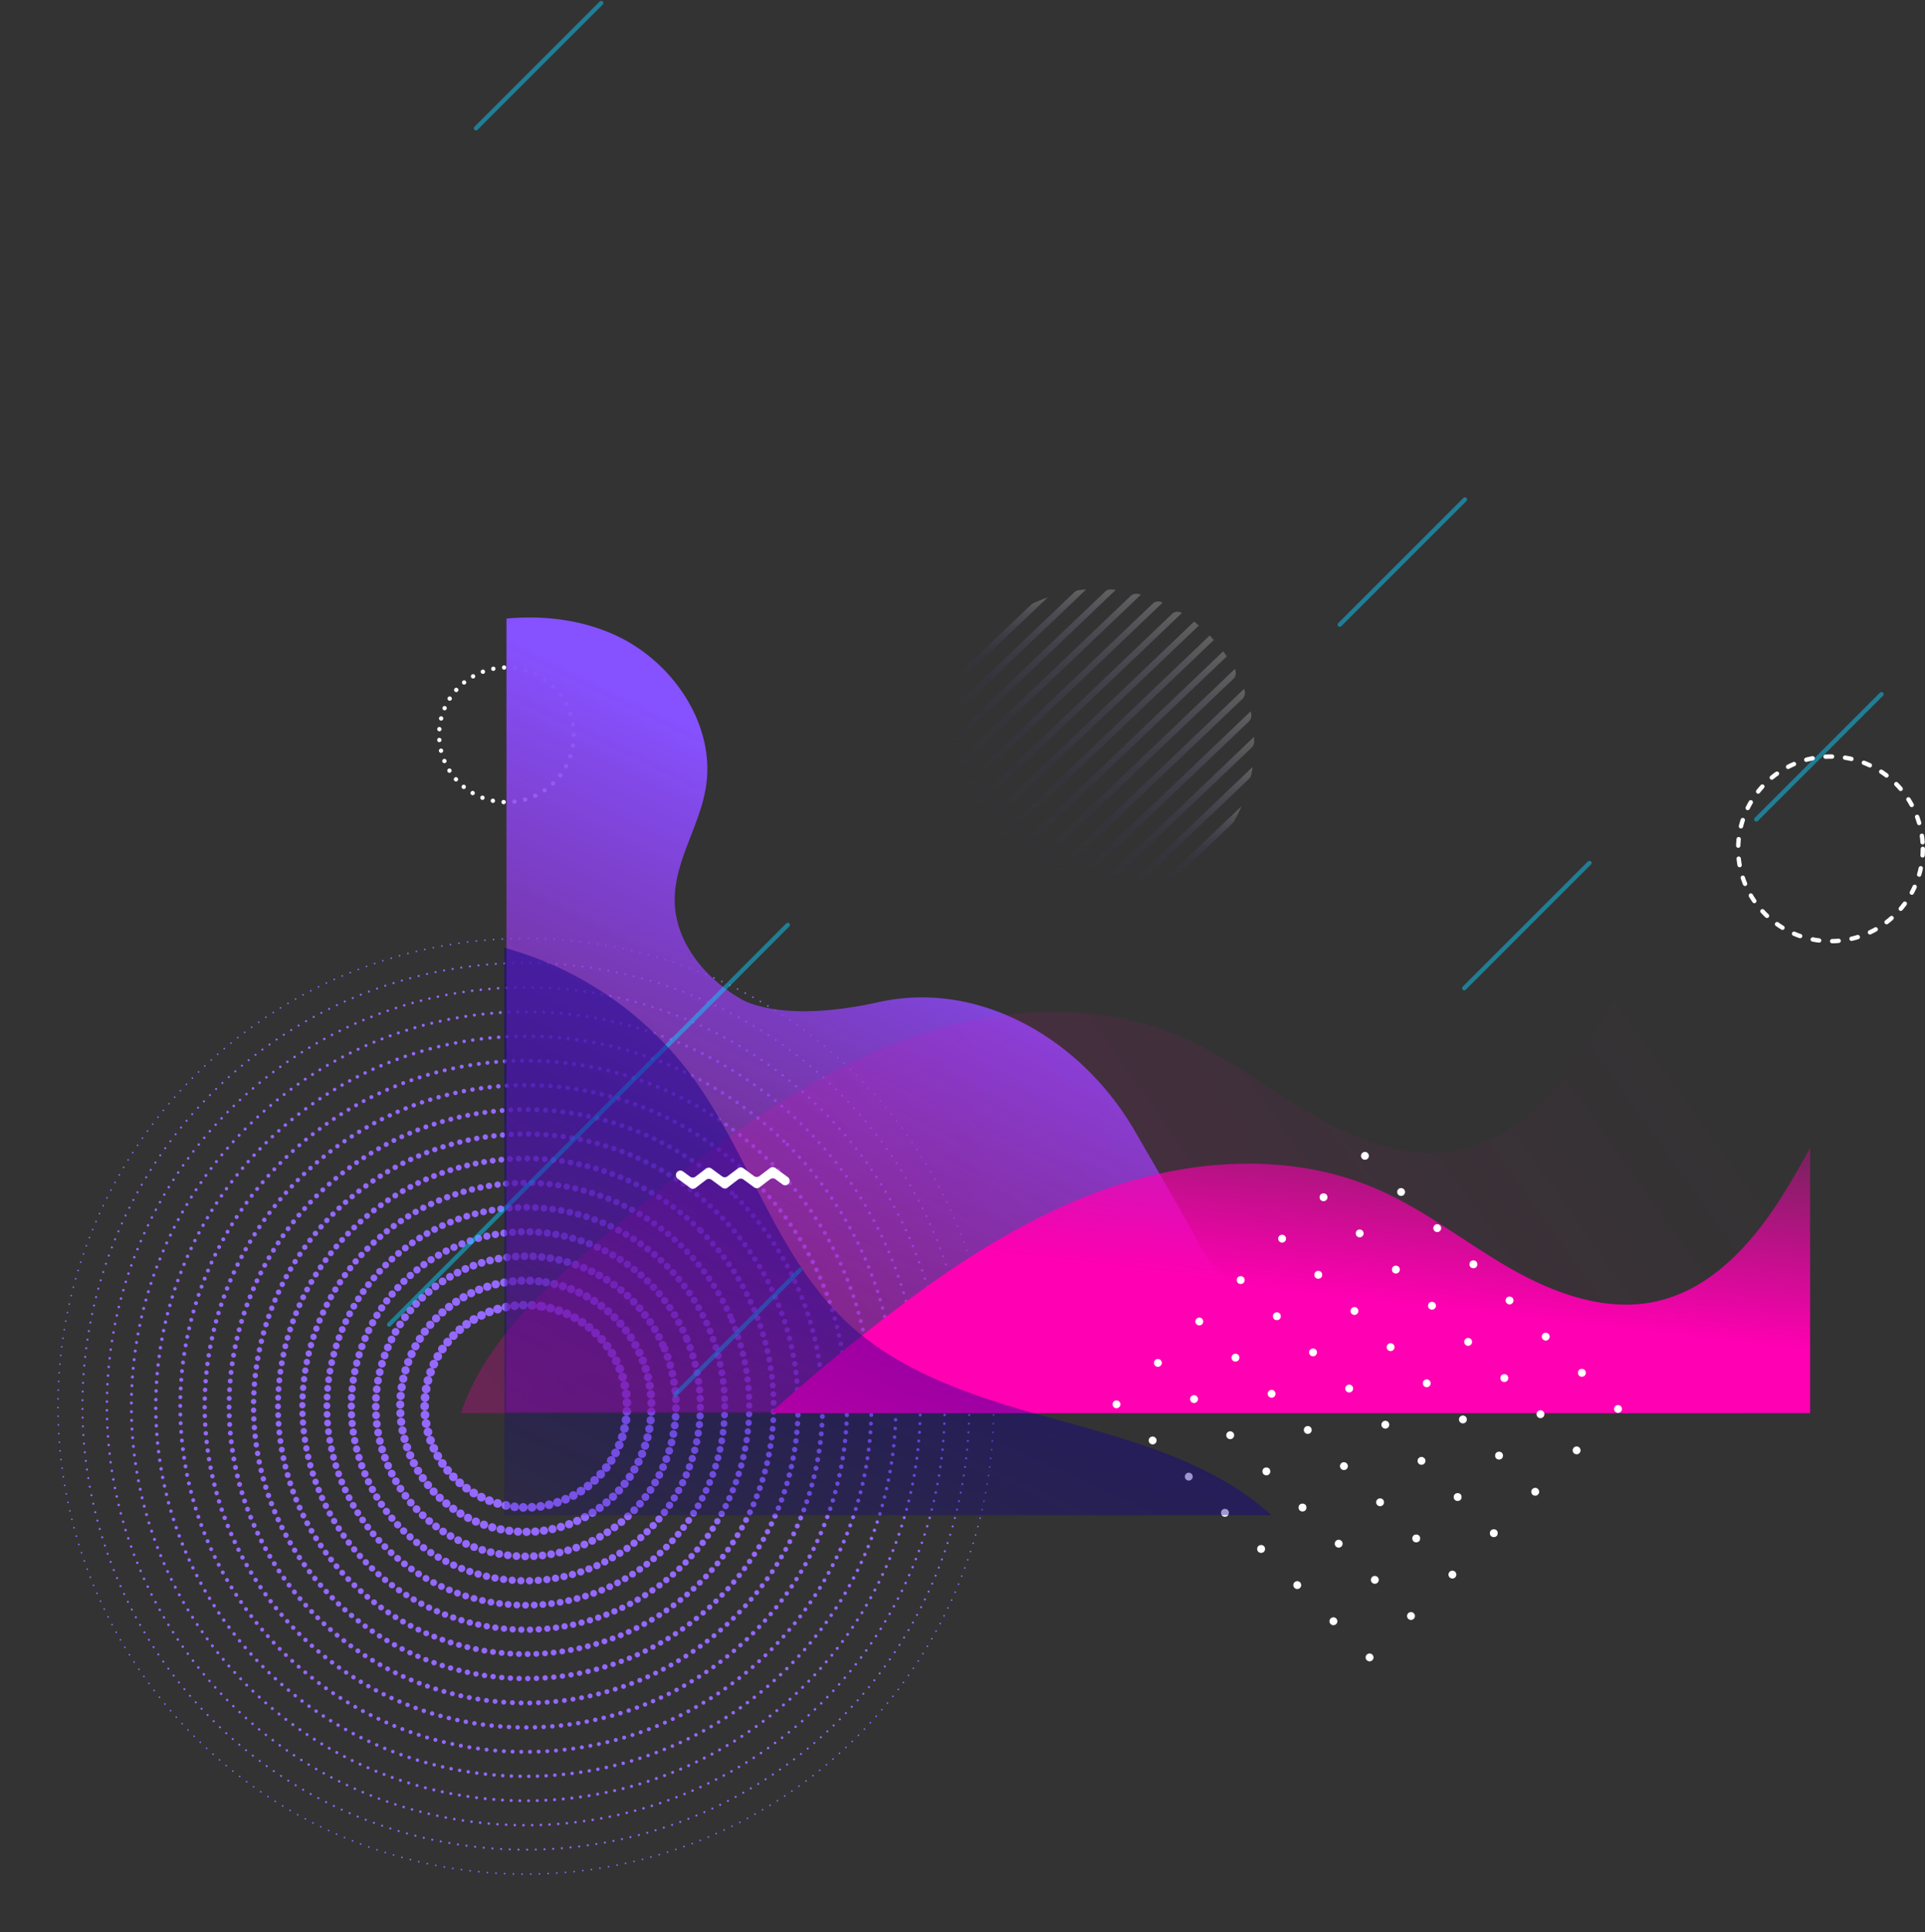 <svg xmlns="http://www.w3.org/2000/svg" xmlns:xlink="http://www.w3.org/1999/xlink" width="886.143" height="889.39" viewBox="0 0 886.143 889.39"><rect x="0" y="0" width="886.143" height="889.39" fill="#333333" stroke="none"/><defs><style>.a,.aa,.b,.c,.d,.e,.f,.g,.h,.i,.j,.k,.l,.m,.n,.o,.p,.s,.y{fill:none;stroke-linecap:round;stroke-linejoin:round;}.a,.b,.c,.d,.e,.f,.g,.h,.i,.j,.k,.l,.m,.n,.o,.p{stroke:#9568ff;stroke-dasharray:0 4;}.a{stroke-width:0.75px;}.b{stroke-width:0.967px;}.c{stroke-width:1.183px;}.d{stroke-width:1.4px;}.e{stroke-width:1.617px;}.f{stroke-width:1.833px;}.g{stroke-width:2.05px;}.h{stroke-width:2.267px;}.i{stroke-width:2.483px;}.j{stroke-width:2.7px;}.k{stroke-width:2.917px;}.l{stroke-width:3.133px;}.m{stroke-width:3.35px;}.n{stroke-width:3.567px;}.o{stroke-width:3.783px;}.p{stroke-width:4px;}.q{opacity:0.23;}.r{fill:url(#a);}.aa,.s{stroke:#fff;}.aa,.s,.y{stroke-width:2px;}.s{stroke-dasharray:0 5;}.t{fill:url(#p);}.u{opacity:0.32;fill:url(#q);}.v{fill:url(#r);}.w{fill:#fff;}.x{opacity:0.49;isolation:isolate;}.y{stroke:#0bccfc;}.z{opacity:0.48;fill:url(#s);}.aa{stroke-dasharray:3 6;}</style><linearGradient id="a" y1="0.5" x2="1" y2="0.5" gradientUnits="objectBoundingBox"><stop offset="0" stop-color="#fff"/><stop offset="0.214" stop-color="#cabeeb" stop-opacity="0.714"/><stop offset="0.425" stop-color="#9b84da" stop-opacity="0.459"/><stop offset="0.616" stop-color="#7657cd" stop-opacity="0.263"/><stop offset="0.781" stop-color="#5c37c3" stop-opacity="0.118"/><stop offset="0.914" stop-color="#4b23be" stop-opacity="0.031"/><stop offset="1" stop-color="#461cbc" stop-opacity="0"/></linearGradient><linearGradient id="p" x1="0.562" y1="0.409" x2="-0.265" y2="1.634" gradientUnits="objectBoundingBox"><stop offset="0" stop-color="#8651ff"/><stop offset="0.49" stop-color="#971dac" stop-opacity="0.443"/><stop offset="0.731" stop-color="#6b1cb5" stop-opacity="0.204"/><stop offset="0.907" stop-color="#501cba" stop-opacity="0.055"/><stop offset="1" stop-color="#461cbc" stop-opacity="0"/></linearGradient><linearGradient id="q" x1="-0.201" y1="0.859" x2="0.973" y2="0.5" gradientUnits="objectBoundingBox"><stop offset="0" stop-color="#ff00b2"/><stop offset="0.082" stop-color="#ff00b2" stop-opacity="0.89"/><stop offset="0.327" stop-color="#ff00b2" stop-opacity="0.569"/><stop offset="0.55" stop-color="#ff00b2" stop-opacity="0.329"/><stop offset="0.743" stop-color="#ff00b2" stop-opacity="0.149"/><stop offset="0.9" stop-color="#ff00b2" stop-opacity="0.039"/><stop offset="1" stop-color="#ff00b2" stop-opacity="0"/></linearGradient><linearGradient id="r" x1="0.219" y1="0.415" x2="0.732" y2="-0.742" gradientUnits="objectBoundingBox"><stop offset="0" stop-color="#ff00b2"/><stop offset="0.55" stop-color="#ff00b2" stop-opacity="0.329"/><stop offset="0.743" stop-color="#ff00b2" stop-opacity="0.149"/><stop offset="0.9" stop-color="#ff00b2" stop-opacity="0.039"/><stop offset="1" stop-color="#ff00b2" stop-opacity="0"/></linearGradient><linearGradient id="s" x1="0.26" y1="0.367" x2="-0.326" y2="1.321" gradientUnits="objectBoundingBox"><stop offset="0" stop-color="#12008d"/><stop offset="1" stop-color="#12008d" stop-opacity="0"/></linearGradient></defs><g transform="translate(233.143 -149.753)"><g transform="translate(-717.444 153.873)"><circle class="a" cx="215.36" cy="215.36" r="215.36" transform="translate(510.995 427.856)"/><circle class="b" cx="204.108" cy="204.108" r="204.108" transform="translate(522.247 439.108)"/><circle class="c" cx="192.855" cy="192.855" r="192.855" transform="translate(533.5 450.361)"/><circle class="d" cx="181.602" cy="181.602" r="181.602" transform="translate(544.753 461.613)"/><circle class="e" cx="170.35" cy="170.35" r="170.35" transform="translate(485.444 643.216) rotate(-45)"/><circle class="f" cx="159.097" cy="159.097" r="159.097" transform="translate(567.258 484.118)"/><circle class="g" cx="147.845" cy="147.845" r="147.845" transform="translate(578.51 495.371)"/><circle class="h" cx="136.592" cy="136.592" r="136.592" transform="translate(533.184 643.216) rotate(-45)"/><circle class="i" cx="125.34" cy="125.34" r="125.34" transform="translate(601.015 517.876)"/><circle class="j" cx="114.087" cy="114.087" r="114.087" transform="translate(565.011 643.216) rotate(-45)"/><circle class="k" cx="102.835" cy="102.835" r="102.835" transform="translate(591.995 587.562) rotate(-22.5)"/><circle class="l" cx="91.582" cy="91.582" r="91.582" transform="translate(634.773 551.634)"/><circle class="m" cx="80.33" cy="80.33" r="80.33" transform="translate(621.399 599.742) rotate(-22.5)"/><circle class="n" cx="69.077" cy="69.077" r="69.077" transform="matrix(0.924, -0.383, 0.383, 0.924, 636.102, 605.832)"/><circle class="o" cx="57.824" cy="57.824" r="57.824" transform="translate(660.015 691.031) rotate(-80.783)"/><circle class="p" cx="46.572" cy="46.572" r="46.572" transform="matrix(0.16, -0.987, 0.987, 0.16, 672.925, 681.726)"/></g><g class="q" transform="translate(775.558 325.371) rotate(90)"><path class="r" d="M103.374,485.53c-.075.167-.15.334-.224.5a3.773,3.773,0,0,0,.733,4.115L190.5,580.915a3.77,3.77,0,0,0,4.077.925c.171-.065.342-.133.512-.2Z" transform="translate(-1.592 -12.044)"/><path class="r" d="M109.51,474.151l-.016.025a3.677,3.677,0,0,0,.445,4.509l91.055,95.421a3.676,3.676,0,0,0,4.483.655l.026-.014Z" transform="translate(-2.945 -9.514)"/><path class="r" d="M116.568,464.086c-.61.724-1.214,1.453-1.8,2.2l97.836,102.528c.775-.546,1.531-1.115,2.283-1.691Z" transform="translate(-4.246 -7.276)"/><path class="r" d="M95.912,513.261q-.114,1.041-.2,2.09a3.742,3.742,0,0,0,1.037,2.872L166.766,591.6a3.738,3.738,0,0,0,2.82,1.17q1.052-.035,2.1-.1Z" transform="translate(-0.006 -18.209)"/><path class="r" d="M100.45,553.6a70.524,70.524,0,0,0,2.666,6.582,3.906,3.906,0,0,0,.715,1.044L134.1,592.953a3.852,3.852,0,0,0,1.009.763,70.773,70.773,0,0,0,6.451,2.971Z" transform="translate(-1.062 -27.178)"/><path class="r" d="M98.7,498.43q-.166.591-.323,1.187a3.782,3.782,0,0,0,.943,3.548l79.853,83.682a3.779,3.779,0,0,0,3.5,1.108q.6-.127,1.2-.266Z" transform="translate(-0.575 -14.912)"/><path class="r" d="M95.675,530.772c.09,1.152.218,2.293.367,3.427a3.781,3.781,0,0,0,1.02,2.11l55.535,58.2a3.78,3.78,0,0,0,2.06,1.116c1.126.2,2.259.383,3.405.528Z" transform="translate(0 -22.102)"/><path class="r" d="M134.658,447.549q-1.174.81-2.31,1.664l98.191,102.9q.905-1.1,1.768-2.23Z" transform="translate(-8.153 -3.6)"/><path class="r" d="M206.316,434a3.781,3.781,0,0,0-2-1.109q-1.745-.341-3.521-.6l60.966,63.89q-.173-1.785-.43-3.544a3.773,3.773,0,0,0-1.014-2.053Z" transform="translate(-23.37 -0.208)"/><path class="r" d="M231.984,443.073a3.95,3.95,0,0,0-.9-.7,71.591,71.591,0,0,0-7-3.486l38.58,40.43a71.925,71.925,0,0,0-3.155-7.153,3.927,3.927,0,0,0-.661-.929Z" transform="translate(-28.55 -1.673)"/><path class="r" d="M187.925,432.53a3.738,3.738,0,0,0-2.765-1.171q-1.094.019-2.181.072l74.826,78.414q.1-1.083.174-2.175a3.74,3.74,0,0,0-1.041-2.817Z" transform="translate(-19.41)"/><path class="r" d="M159.22,437.988a3.752,3.752,0,0,0-4.015-.954q-.292.108-.582.22l91.238,95.614q.125-.286.247-.572a3.754,3.754,0,0,0-.764-4.055Z" transform="translate(-13.106 -1.211)"/><path class="r" d="M147.369,443.38a3.687,3.687,0,0,0-4.457-.678l-.058.032L238.55,543.017h0a3.771,3.771,0,0,0-.479-4.586Z" transform="translate(-10.489 -2.419)"/><path class="r" d="M223.913,558.831,125.049,455.226q-1.044.948-2.053,1.932l98.89,103.633Q222.92,559.832,223.913,558.831Z" transform="translate(-6.074 -5.306)"/><path class="r" d="M172.579,434.2a3.777,3.777,0,0,0-3.454-1.117q-.631.125-1.258.262l84.486,88.538q.166-.62.321-1.244a3.78,3.78,0,0,0-.955-3.5Z" transform="translate(-16.05 -0.367)"/></g><circle class="s" cx="31" cy="31" r="31" transform="translate(-31 457)"/><path class="t" d="M492.648,456c-20.88-27.078-53.45-45.49-87.789-45.584-14.806-.041-29.586,2.869-44.347,1.719A81.846,81.846,0,0,1,306.649,385.6s-9.468-17.842-33.692-59.368S202.015,257.018,155.3,267.4s-63.9-1.768-63.9-1.768c-16.166-9.477-29.638-25.922-29.954-44.658-.3-18.047,11.249-34.152,14.267-51.947,4.963-29.256-15.326-58.909-42.455-70.934C17.83,91.254.867,89.306-16,90.828V456Z" transform="translate(16 343.658)"/><g transform="translate(-27 528.979)"><path class="u" d="M-110.667,406.021H510.267V142.829c-1.863-1.654-3.7-3.327-5.53-4.994l-2.984-3.116c-16.213,8.479-32.648,17.114-45.98,29.644-19.943,18.743-31.308,44.559-45.442,68s-33.571,46.373-60.288,52.308c-23,5.11-46.919-3.508-67.354-15.241s-39.066-26.723-60.64-36.2c-38.062-16.725-82.47-14.656-121.9-1.477S25.561,268.418-7.3,293.89q-26.231,20.334-50.931,42.546c-21.712,19.525-43.6,42.686-52.439,69.585" transform="translate(116.667 -134.72)"/><path class="v" d="M587.58,348.262c-3.445,6.152-6.882,12.306-10.5,18.3C562.947,390,543.51,412.939,516.793,418.874c-23,5.11-46.919-3.508-67.354-15.241s-39.066-26.723-60.64-36.2c-38.062-16.725-82.47-14.656-121.9-1.477S192.311,402.625,159.454,428.1q-26.06,20.2-50.609,42.258H587.58Z" transform="translate(39.534 -199.055)"/></g><g transform="translate(207.211 280.76)"><g transform="translate(71.789 399.24)"><path class="w" d="M74.879,501.952a1.81,1.81,0,1,1-2.56,0A1.809,1.809,0,0,1,74.879,501.952Z" transform="translate(-71.789 -387.047)"/><path class="w" d="M91.911,484.92a1.811,1.811,0,1,1-2.561,0A1.813,1.813,0,0,1,91.911,484.92Z" transform="translate(-69.757 -389.079)"/><path class="w" d="M108.941,467.891a1.811,1.811,0,1,1-2.561,0A1.813,1.813,0,0,1,108.941,467.891Z" transform="translate(-67.725 -391.111)"/><circle class="w" cx="1.811" cy="1.811" r="1.811" transform="translate(57.187 57.187)"/><path class="w" d="M143,433.831a1.811,1.811,0,1,1-2.561,0A1.811,1.811,0,0,1,143,433.831Z" transform="translate(-63.66 -395.176)"/><circle class="w" cx="1.811" cy="1.811" r="1.811" transform="translate(95.312 19.062)"/><path class="w" d="M177.06,399.771a1.81,1.81,0,1,1-2.56,0A1.809,1.809,0,0,1,177.06,399.771Z" transform="translate(-59.596 -399.24)"/></g><g transform="translate(88.433 415.884)"><path class="w" d="M89.749,516.821a1.811,1.811,0,1,1-2.561,0A1.811,1.811,0,0,1,89.749,516.821Z" transform="translate(-86.659 -401.917)"/><path class="w" d="M106.779,499.791a1.811,1.811,0,1,1-2.561,0A1.81,1.81,0,0,1,106.779,499.791Z" transform="translate(-84.627 -403.949)"/><circle class="w" cx="1.811" cy="1.811" r="1.811" transform="translate(38.125 76.249)"/><circle class="w" cx="1.811" cy="1.811" r="1.811" transform="translate(57.187 57.187)"/><circle class="w" cx="1.811" cy="1.811" r="1.811" transform="translate(76.249 38.124)"/><path class="w" d="M174.9,431.669a1.811,1.811,0,1,1-2.561,0A1.813,1.813,0,0,1,174.9,431.669Z" transform="translate(-76.498 -412.078)"/><path class="w" d="M191.931,414.639a1.811,1.811,0,1,1-2.561,0A1.813,1.813,0,0,1,191.931,414.639Z" transform="translate(-74.466 -414.11)"/></g><g transform="translate(105.077 432.528)"><path class="w" d="M104.62,531.69a1.811,1.811,0,1,1-2.561,0A1.811,1.811,0,0,1,104.62,531.69Z" transform="translate(-101.528 -416.786)"/><path class="w" d="M121.65,514.659a1.811,1.811,0,1,1-2.561,0A1.813,1.813,0,0,1,121.65,514.659Z" transform="translate(-99.496 -418.818)"/><path class="w" d="M138.68,497.629a1.811,1.811,0,1,1-2.561,0A1.81,1.81,0,0,1,138.68,497.629Z" transform="translate(-97.464 -420.85)"/><path class="w" d="M155.71,480.6a1.811,1.811,0,1,1-2.561,0A1.811,1.811,0,0,1,155.71,480.6Z" transform="translate(-95.431 -422.882)"/><path class="w" d="M172.74,463.57a1.811,1.811,0,1,1-2.561,0A1.811,1.811,0,0,1,172.74,463.57Z" transform="translate(-93.399 -424.915)"/><circle class="w" cx="1.811" cy="1.811" r="1.811" transform="translate(95.312 19.062)"/><path class="w" d="M206.8,429.51a1.81,1.81,0,1,1-2.56,0A1.809,1.809,0,0,1,206.8,429.51Z" transform="translate(-89.335 -428.979)"/></g><g transform="translate(121.721 449.172)"><circle class="w" cx="1.811" cy="1.811" r="1.811" transform="translate(0 114.374)"/><circle class="w" cx="1.811" cy="1.811" r="1.811" transform="translate(19.062 95.312)"/><path class="w" d="M153.548,512.5a1.811,1.811,0,1,1-2.56,0A1.811,1.811,0,0,1,153.548,512.5Z" transform="translate(-112.333 -435.72)"/><path class="w" d="M170.58,495.47a1.811,1.811,0,1,1-2.561,0A1.813,1.813,0,0,1,170.58,495.47Z" transform="translate(-110.301 -437.752)"/><path class="w" d="M187.61,478.44a1.811,1.811,0,1,1-2.561,0A1.811,1.811,0,0,1,187.61,478.44Z" transform="translate(-108.269 -439.784)"/><path class="w" d="M204.64,461.41a1.811,1.811,0,1,1-2.561,0A1.811,1.811,0,0,1,204.64,461.41Z" transform="translate(-106.237 -441.816)"/><circle class="w" cx="1.811" cy="1.811" r="1.811" transform="translate(114.374)"/></g><g transform="translate(138.365 465.815)"><circle class="w" cx="1.811" cy="1.811" r="1.811" transform="translate(0 114.374)"/><circle class="w" cx="1.811" cy="1.811" r="1.811" transform="translate(19.062 95.312)"/><path class="w" d="M168.419,527.37a1.811,1.811,0,1,1-2.561,0A1.809,1.809,0,0,1,168.419,527.37Z" transform="translate(-127.203 -450.589)"/><path class="w" d="M185.449,510.339a1.811,1.811,0,1,1-2.561,0A1.81,1.81,0,0,1,185.449,510.339Z" transform="translate(-125.171 -452.621)"/><path class="w" d="M202.478,493.309a1.811,1.811,0,1,1-2.56,0A1.811,1.811,0,0,1,202.478,493.309Z" transform="translate(-123.139 -454.654)"/><path class="w" d="M219.508,476.278a1.811,1.811,0,1,1-2.56,0A1.811,1.811,0,0,1,219.508,476.278Z" transform="translate(-121.106 -456.686)"/><path class="w" d="M236.538,459.249a1.811,1.811,0,1,1-2.56,0A1.811,1.811,0,0,1,236.538,459.249Z" transform="translate(-119.074 -458.718)"/></g><g transform="translate(155.009 482.46)"><path class="w" d="M149.227,576.3a1.811,1.811,0,1,1-2.56,0A1.811,1.811,0,0,1,149.227,576.3Z" transform="translate(-146.137 -461.395)"/><path class="w" d="M166.257,559.268a1.811,1.811,0,1,1-2.56,0A1.811,1.811,0,0,1,166.257,559.268Z" transform="translate(-144.105 -463.427)"/><path class="w" d="M183.289,542.239a1.811,1.811,0,1,1-2.561,0A1.813,1.813,0,0,1,183.289,542.239Z" transform="translate(-142.073 -465.459)"/><path class="w" d="M200.319,525.208a1.811,1.811,0,1,1-2.561,0A1.813,1.813,0,0,1,200.319,525.208Z" transform="translate(-140.04 -467.491)"/><path class="w" d="M217.349,508.179a1.811,1.811,0,1,1-2.561,0A1.809,1.809,0,0,1,217.349,508.179Z" transform="translate(-138.008 -469.524)"/><circle class="w" cx="1.811" cy="1.811" r="1.811" transform="translate(95.312 19.062)"/><path class="w" d="M251.408,474.119a1.811,1.811,0,1,1-2.561,0A1.809,1.809,0,0,1,251.408,474.119Z" transform="translate(-133.944 -473.588)"/></g><g transform="translate(171.653 499.104)"><path class="w" d="M164.1,591.169a1.811,1.811,0,1,1-2.561,0A1.811,1.811,0,0,1,164.1,591.169Z" transform="translate(-161.007 -476.264)"/><path class="w" d="M181.128,574.139a1.811,1.811,0,1,1-2.561,0A1.811,1.811,0,0,1,181.128,574.139Z" transform="translate(-158.975 -478.296)"/><circle class="w" cx="1.811" cy="1.811" r="1.811" transform="translate(38.124 76.249)"/><circle class="w" cx="1.811" cy="1.811" r="1.811" transform="translate(57.187 57.187)"/><circle class="w" cx="1.811" cy="1.811" r="1.811" transform="translate(76.249 38.125)"/><path class="w" d="M249.247,506.017a1.811,1.811,0,1,1-2.56,0A1.811,1.811,0,0,1,249.247,506.017Z" transform="translate(-150.846 -486.425)"/><circle class="w" cx="1.811" cy="1.811" r="1.811" transform="translate(114.374)"/></g><g transform="translate(188.297 515.748)"><path class="w" d="M178.966,606.038a1.81,1.81,0,1,1-2.56,0A1.81,1.81,0,0,1,178.966,606.038Z" transform="translate(-175.876 -491.134)"/><path class="w" d="M196,589.007a1.811,1.811,0,1,1-2.561,0A1.813,1.813,0,0,1,196,589.007Z" transform="translate(-173.844 -493.166)"/><path class="w" d="M213.028,571.978a1.811,1.811,0,1,1-2.561,0A1.813,1.813,0,0,1,213.028,571.978Z" transform="translate(-171.812 -495.198)"/><circle class="w" cx="1.811" cy="1.811" r="1.811" transform="translate(57.187 57.187)"/><path class="w" d="M247.087,537.918a1.811,1.811,0,1,1-2.561,0A1.81,1.81,0,0,1,247.087,537.918Z" transform="translate(-167.747 -499.263)"/><path class="w" d="M264.117,520.888a1.811,1.811,0,1,1-2.561,0A1.81,1.81,0,0,1,264.117,520.888Z" transform="translate(-165.715 -501.295)"/><path class="w" d="M281.147,503.858a1.81,1.81,0,1,1-2.56,0A1.809,1.809,0,0,1,281.147,503.858Z" transform="translate(-163.683 -503.327)"/></g></g><g transform="translate(-91.393 344.171)"><g class="x" transform="translate(20.385 -24.171)"><line class="y" y1="57.622" x2="57.622" transform="translate(57 -168.833)"/><line class="y" y1="57.622" x2="57.622" transform="translate(454.612 59.67)"/><line class="y" y1="183.964" x2="183.499" transform="translate(17.01 255.5)"/><line class="y" y1="57.622" x2="57.622" transform="translate(511.918 227)"/><line class="y" y1="57.622" x2="57.622" transform="translate(148.579 414.282)"/><line class="y" y1="57.622" x2="57.622" transform="translate(646.363 149.306)"/></g></g><path class="z" d="M-37.193,532V270.762a160.4,160.4,0,0,1,84.216,56.3c28.145,36.611,40.036,85.094,73.886,116.505,23.19,21.518,54.1,32.458,84.519,41.142s61.784,15.867,89.143,31.751A129.613,129.613,0,0,1,316,532Z" transform="translate(36.193 315.238)"/><circle class="aa" cx="42.5" cy="42.5" r="42.5" transform="translate(567 498)"/><path class="w" d="M635.386,423.226l-5.737-4.231a2.069,2.069,0,0,1-.438-2.895h0a2.071,2.071,0,0,1,2.9-.438l3.237,2.387a2.07,2.07,0,0,0,2.485-.021l4.842-3.7a2.072,2.072,0,0,1,2.485-.021l4.906,3.617a2.07,2.07,0,0,0,2.484-.021l4.847-3.7a2.07,2.07,0,0,1,2.485-.021l4.906,3.617a2.072,2.072,0,0,0,2.484-.021l4.85-3.7a2.072,2.072,0,0,1,2.484-.021l5.744,4.231a2.069,2.069,0,0,1,.439,2.895h0a2.07,2.07,0,0,1-2.9.439l-3.245-2.39a2.07,2.07,0,0,0-2.484.021l-4.85,3.7a2.07,2.07,0,0,1-2.484.02l-4.907-3.616a2.07,2.07,0,0,0-2.484.02l-4.847,3.7a2.07,2.07,0,0,1-2.484.02l-4.906-3.616a2.072,2.072,0,0,0-2.485.021l-4.842,3.7A2.07,2.07,0,0,1,635.386,423.226Z" transform="translate(-550.807 273.34)"/></g></svg>